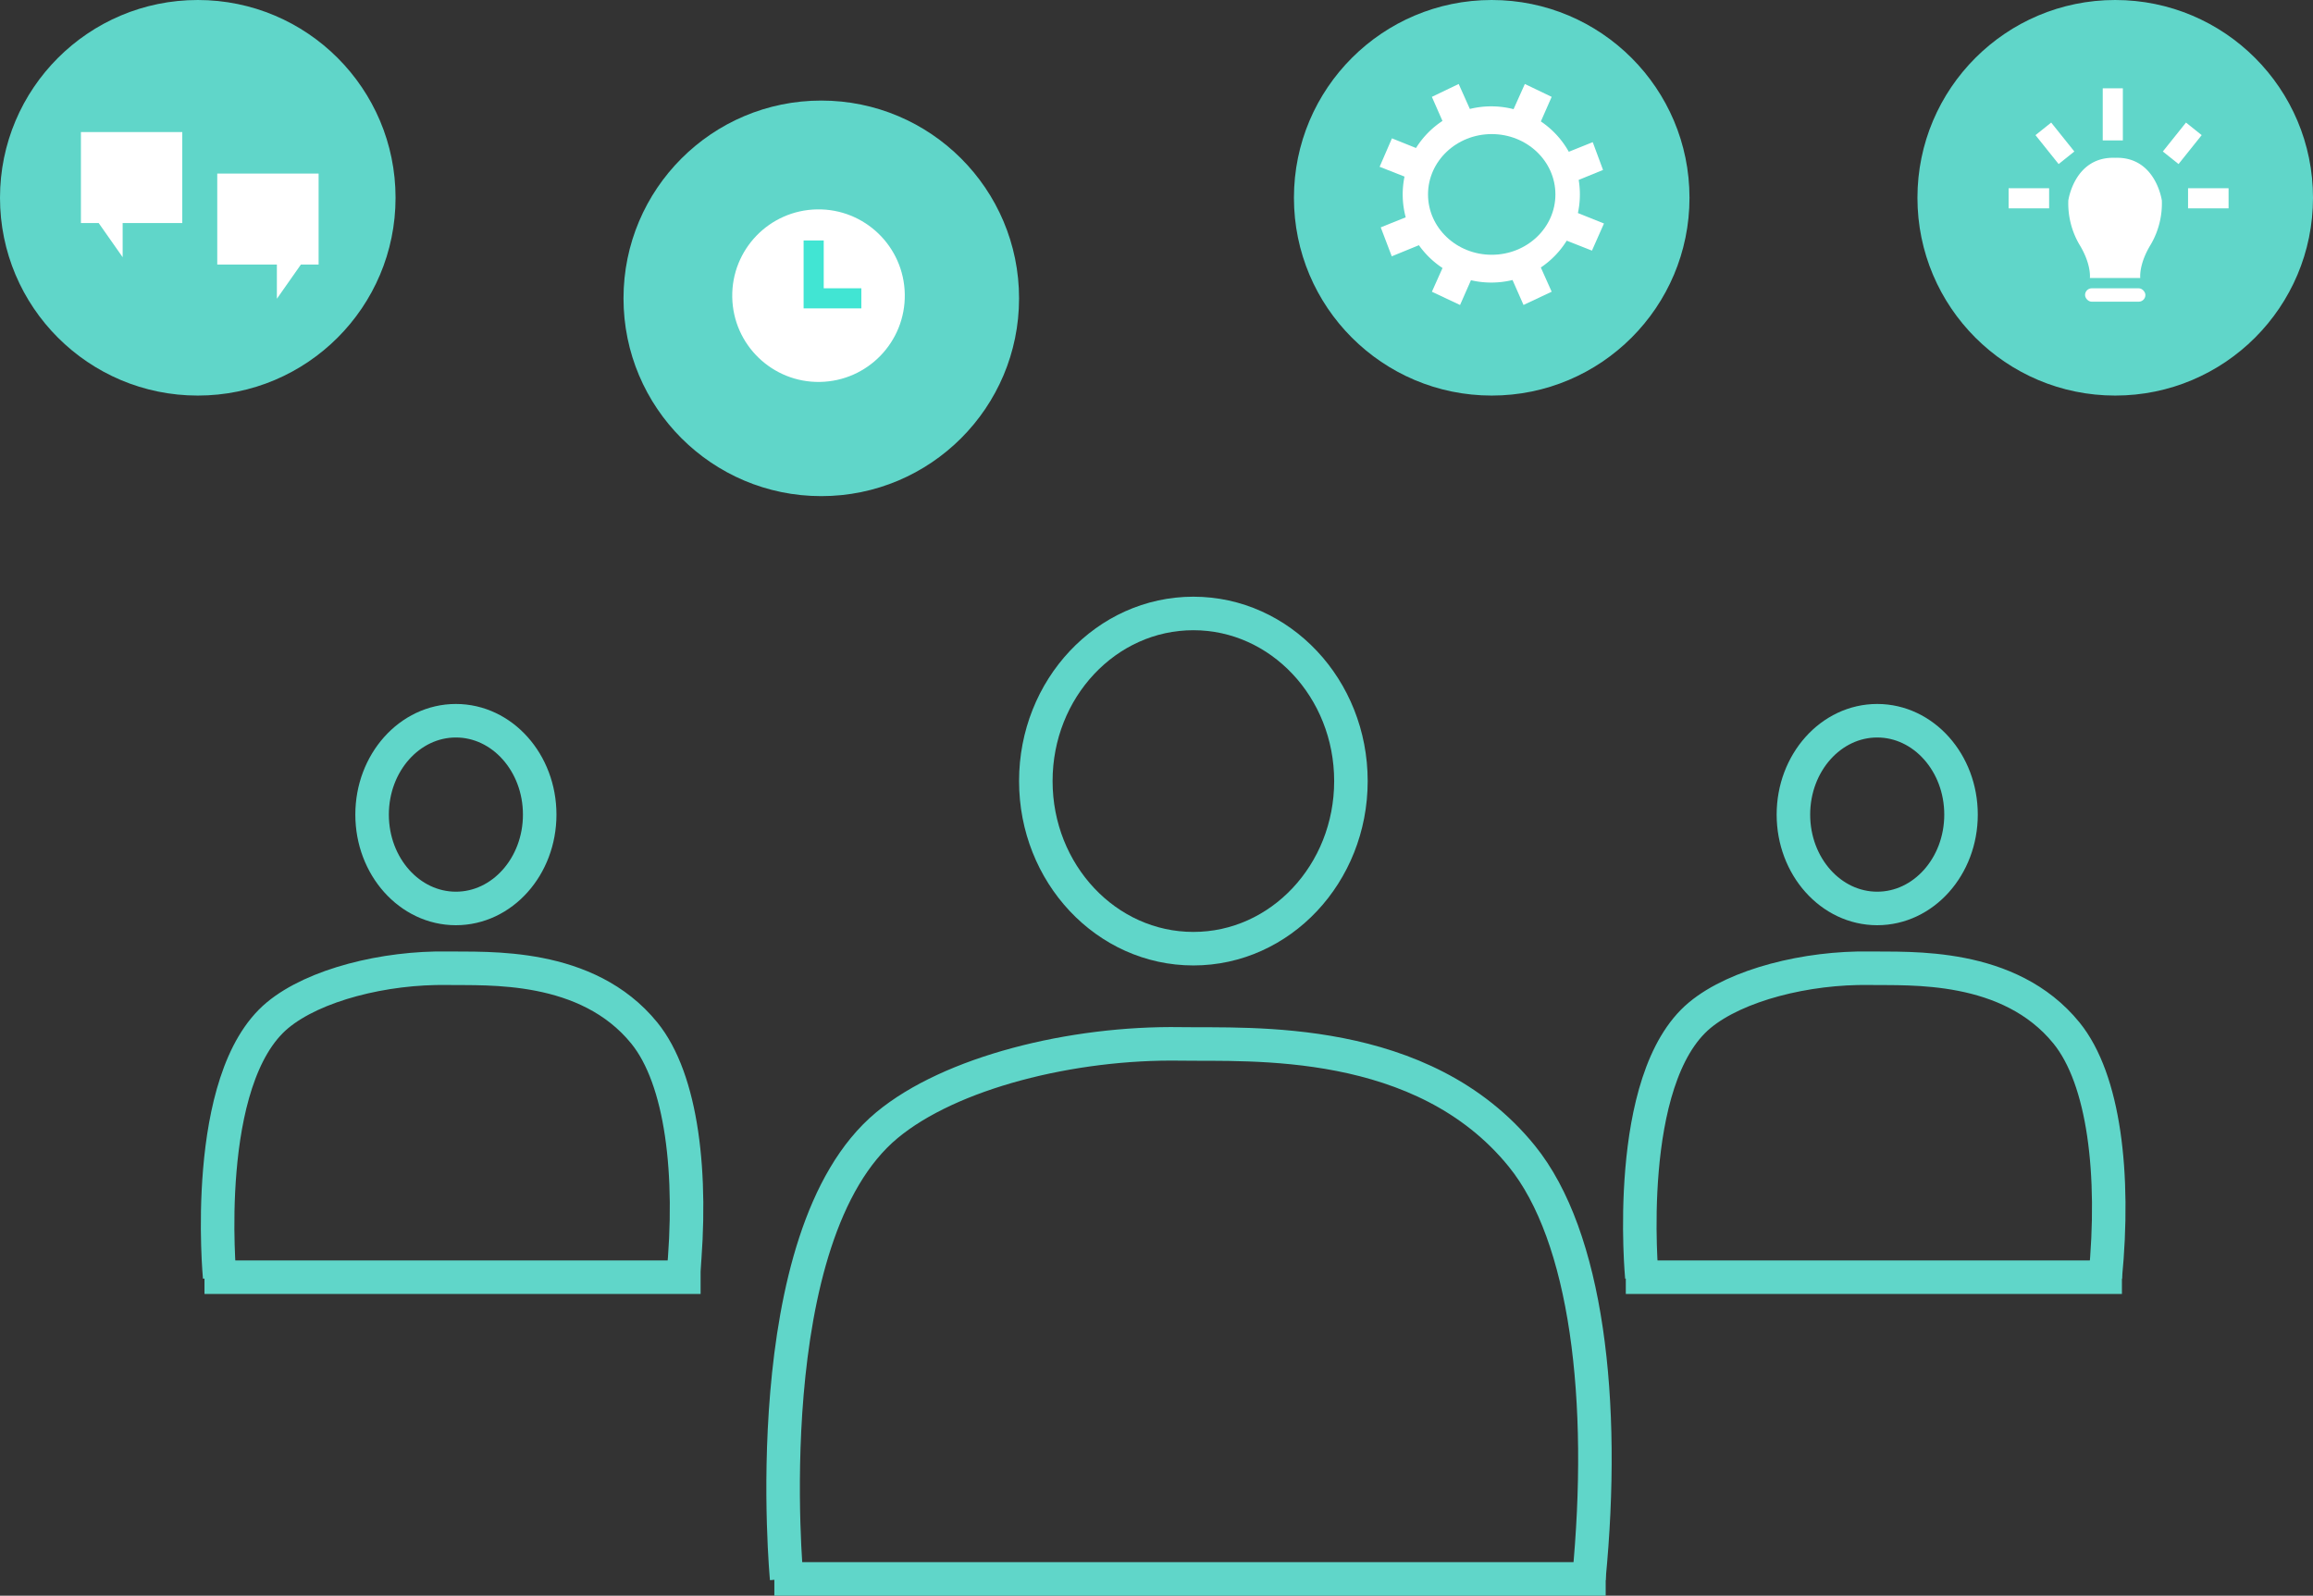 <svg xmlns="http://www.w3.org/2000/svg" width="345" height="238" viewBox="0 0 345 238">
  <rect x="0" y="0" width="345" height="238" fill="#333333" stroke="none"/>
  <g id="Group_5428" data-name="Group 5428" transform="translate(-730 -1135)">
    <circle id="Ellipse_1080" data-name="Ellipse 1080" cx="29.5" cy="29.5" r="29.5" transform="translate(1016 1135)" fill="#60d6c9"/>
    <g id="Group_5332" data-name="Group 5332" transform="translate(1029.597 1148.172)">
      <g id="Group_5293" data-name="Group 5293" transform="translate(8.896 10.362)">
        <path id="Union_24" data-name="Union 24" d="M6.5,17.927H3.227s.264-2.036-1.6-5.046A12.17,12.17,0,0,1,.011,6.369S.915-.211,6.986.005c6.071-.216,6.975,6.364,6.975,6.364a12.17,12.17,0,0,1-1.618,6.512c-1.863,3.01-1.6,5.046-1.6,5.046Z" transform="translate(0 0)" fill="#fff"/>
        <rect id="Rectangle_3969" data-name="Rectangle 3969" width="9" height="2" rx="1" transform="translate(2.507 19.466)" fill="#fff"/>
      </g>
      <line id="Line_894" data-name="Line 894" x2="6.044" transform="translate(0 16.404)" fill="none" stroke="#fff" stroke-width="3"/>
      <line id="Line_898" data-name="Line 898" x1="6.044" transform="translate(26.766 16.404)" fill="none" stroke="#fff" stroke-width="3"/>
      <line id="Line_895" data-name="Line 895" x2="3.454" y2="4.317" transform="translate(5.18 6.045)" fill="none" stroke="#fff" stroke-width="3"/>
      <line id="Line_897" data-name="Line 897" x1="3.454" y2="4.317" transform="translate(24.175 6.045)" fill="none" stroke="#fff" stroke-width="3"/>
      <line id="Line_896" data-name="Line 896" y2="7.771" transform="translate(15.541)" fill="none" stroke="#fff" stroke-width="3"/>
    </g>
    <g id="Group_5374" data-name="Group 5374" transform="translate(-125 73)">
      <circle id="Ellipse_1077" data-name="Ellipse 1077" cx="29.5" cy="29.5" r="29.5" transform="translate(948 1077)" fill="#60d6c9"/>
      <g id="Group_5333" data-name="Group 5333" transform="translate(962 1087)">
        <ellipse id="Ellipse_1064" data-name="Ellipse 1064" cx="12.868" cy="12.868" rx="12.868" ry="12.868" transform="matrix(1, -0.017, 0.017, 1, 2, 6.449)" fill="#fff"/>
        <path id="Path_12651" data-name="Path 12651" d="M-2952.562,14130.061v8.631h7.11" transform="translate(2966.926 -14119.194)" fill="#fff" stroke="#41e5d3" stroke-width="3"/>
      </g>
    </g>
    <g id="Group_5372" data-name="Group 5372" transform="translate(-133 69)">
      <g id="Group_5371" data-name="Group 5371">
        <g id="Ellipse_1067" data-name="Ellipse 1067" transform="translate(916 1171)" fill="none" stroke="#60d6c9" stroke-width="5">
          <ellipse cx="15" cy="16.5" rx="15" ry="16.5" stroke="none"/>
          <ellipse cx="15" cy="16.5" rx="12.5" ry="14" fill="none"/>
        </g>
        <path id="Path_12689" data-name="Path 12689" d="M-3250.725,14365.555s-2.809-29.555,8.636-39.064c5.471-4.545,15.974-7.158,25.319-7.008,5.949.1,20.834-.875,29.392,9.67,5.6,6.9,7.278,21.012,5.777,36.4" transform="translate(4146.487 -13109.066)" fill="none" stroke="#60d6c9" stroke-width="5"/>
        <line id="Line_1022" data-name="Line 1022" x2="74" transform="translate(893.5 1256.5)" fill="none" stroke="#60d6c9" stroke-width="5"/>
      </g>
      <g id="Group_5370" data-name="Group 5370">
        <g id="Ellipse_1061" data-name="Ellipse 1061" transform="translate(1015 1155)" fill="none" stroke="#60d6c9" stroke-width="5">
          <ellipse cx="26" cy="27.5" rx="26" ry="27.5" stroke="none"/>
          <ellipse cx="26" cy="27.5" rx="23.5" ry="25" fill="none"/>
        </g>
        <path id="Path_12646" data-name="Path 12646" d="M-3250.5,14399.24s-4.862-51.162,14.949-67.621c9.47-7.869,27.65-12.391,43.827-12.133,10.3.168,36.065-1.514,50.879,16.738,9.694,11.949,12.6,36.375,10,63.016" transform="translate(4230.834 -13097.784)" fill="none" stroke="#60d6c9" stroke-width="5"/>
        <line id="Line_1023" data-name="Line 1023" x2="124" transform="translate(978.5 1301.5)" fill="none" stroke="#60d6c9" stroke-width="5"/>
      </g>
      <g id="Group_5369" data-name="Group 5369">
        <g id="Ellipse_1066" data-name="Ellipse 1066" transform="translate(1128 1171)" fill="none" stroke="#60d6c9" stroke-width="5">
          <ellipse cx="15" cy="16.5" rx="15" ry="16.5" stroke="none"/>
          <ellipse cx="15" cy="16.5" rx="12.5" ry="14" fill="none"/>
        </g>
        <path id="Path_12688" data-name="Path 12688" d="M-3250.725,14365.555s-2.809-29.555,8.636-39.064c5.471-4.545,15.974-7.158,25.319-7.008,5.949.1,20.834-.875,29.392,9.67,5.6,6.9,7.278,21.012,5.777,36.4" transform="translate(4358.617 -13109.066)" fill="none" stroke="#60d6c9" stroke-width="5"/>
        <line id="Line_1024" data-name="Line 1024" x2="74" transform="translate(1105.5 1256.5)" fill="none" stroke="#60d6c9" stroke-width="5"/>
      </g>
    </g>
    <g id="Group_5375" data-name="Group 5375" transform="translate(-109 30)">
      <circle id="Ellipse_1076" data-name="Ellipse 1076" cx="29.5" cy="29.5" r="29.5" transform="translate(839 1105)" fill="#60d6c9"/>
      <g id="Group_5314" data-name="Group 5314" transform="translate(833 1112.023)">
        <path id="Path_12633" data-name="Path 12633" d="M-6506.6,14311.254l-3.581-5.1h-2.644v-13.57h15.118v13.57h-8.894Z" transform="translate(6530.895 -14279.914)" fill="#fff"/>
        <path id="Path_12632" data-name="Path 12632" d="M-6503.931,14311.254l3.581-5.1h2.644v-13.57h-15.118v13.57h8.894Z" transform="translate(6551.229 -14273.716)" fill="#fff"/>
      </g>
    </g>
    <g id="Group_5373" data-name="Group 5373" transform="translate(-130 74)">
      <circle id="Ellipse_1078" data-name="Ellipse 1078" cx="29.5" cy="29.5" r="29.5" transform="translate(1053 1061)" fill="#60d6c9"/>
      <g id="Group_5335" data-name="Group 5335" transform="translate(1055.78 1054.526)">
        <g id="Group_5327" data-name="Group 5327" transform="translate(0 0)">
          <path id="Union_27" data-name="Union 27" d="M19.824,29.24a13.392,13.392,0,0,1-6.2.031l-1.627,3.695-4.2-1.977,1.585-3.541a13.249,13.249,0,0,1-3.521-3.4l-4.05,1.656L.168,21.385l3.724-1.5a13.18,13.18,0,0,1-.178-6.072L0,12.35,1.84,8.107,5.427,9.549A13.243,13.243,0,0,1,9.374,5.511L7.793,1.921l4-1.921,1.666,3.724a13.387,13.387,0,0,1,6.521.032L21.662,0l4,1.921L24.05,5.585a13.232,13.232,0,0,1,4.168,4.526l3.571-1.435,1.536,4.146-3.634,1.486a13.2,13.2,0,0,1-.115,4.942l3.887,1.561-1.791,4.044L27.909,23.37a13.24,13.24,0,0,1-3.864,4l1.618,3.614-4.2,1.977Z" transform="translate(10 19)" fill="#fff"/>
        </g>
      </g>
      <ellipse id="Ellipse_1079" data-name="Ellipse 1079" cx="9.5" cy="9" rx="9.5" ry="9" transform="translate(1073 1081)" fill="#60d6c9"/>
    </g>
  </g>
</svg>
